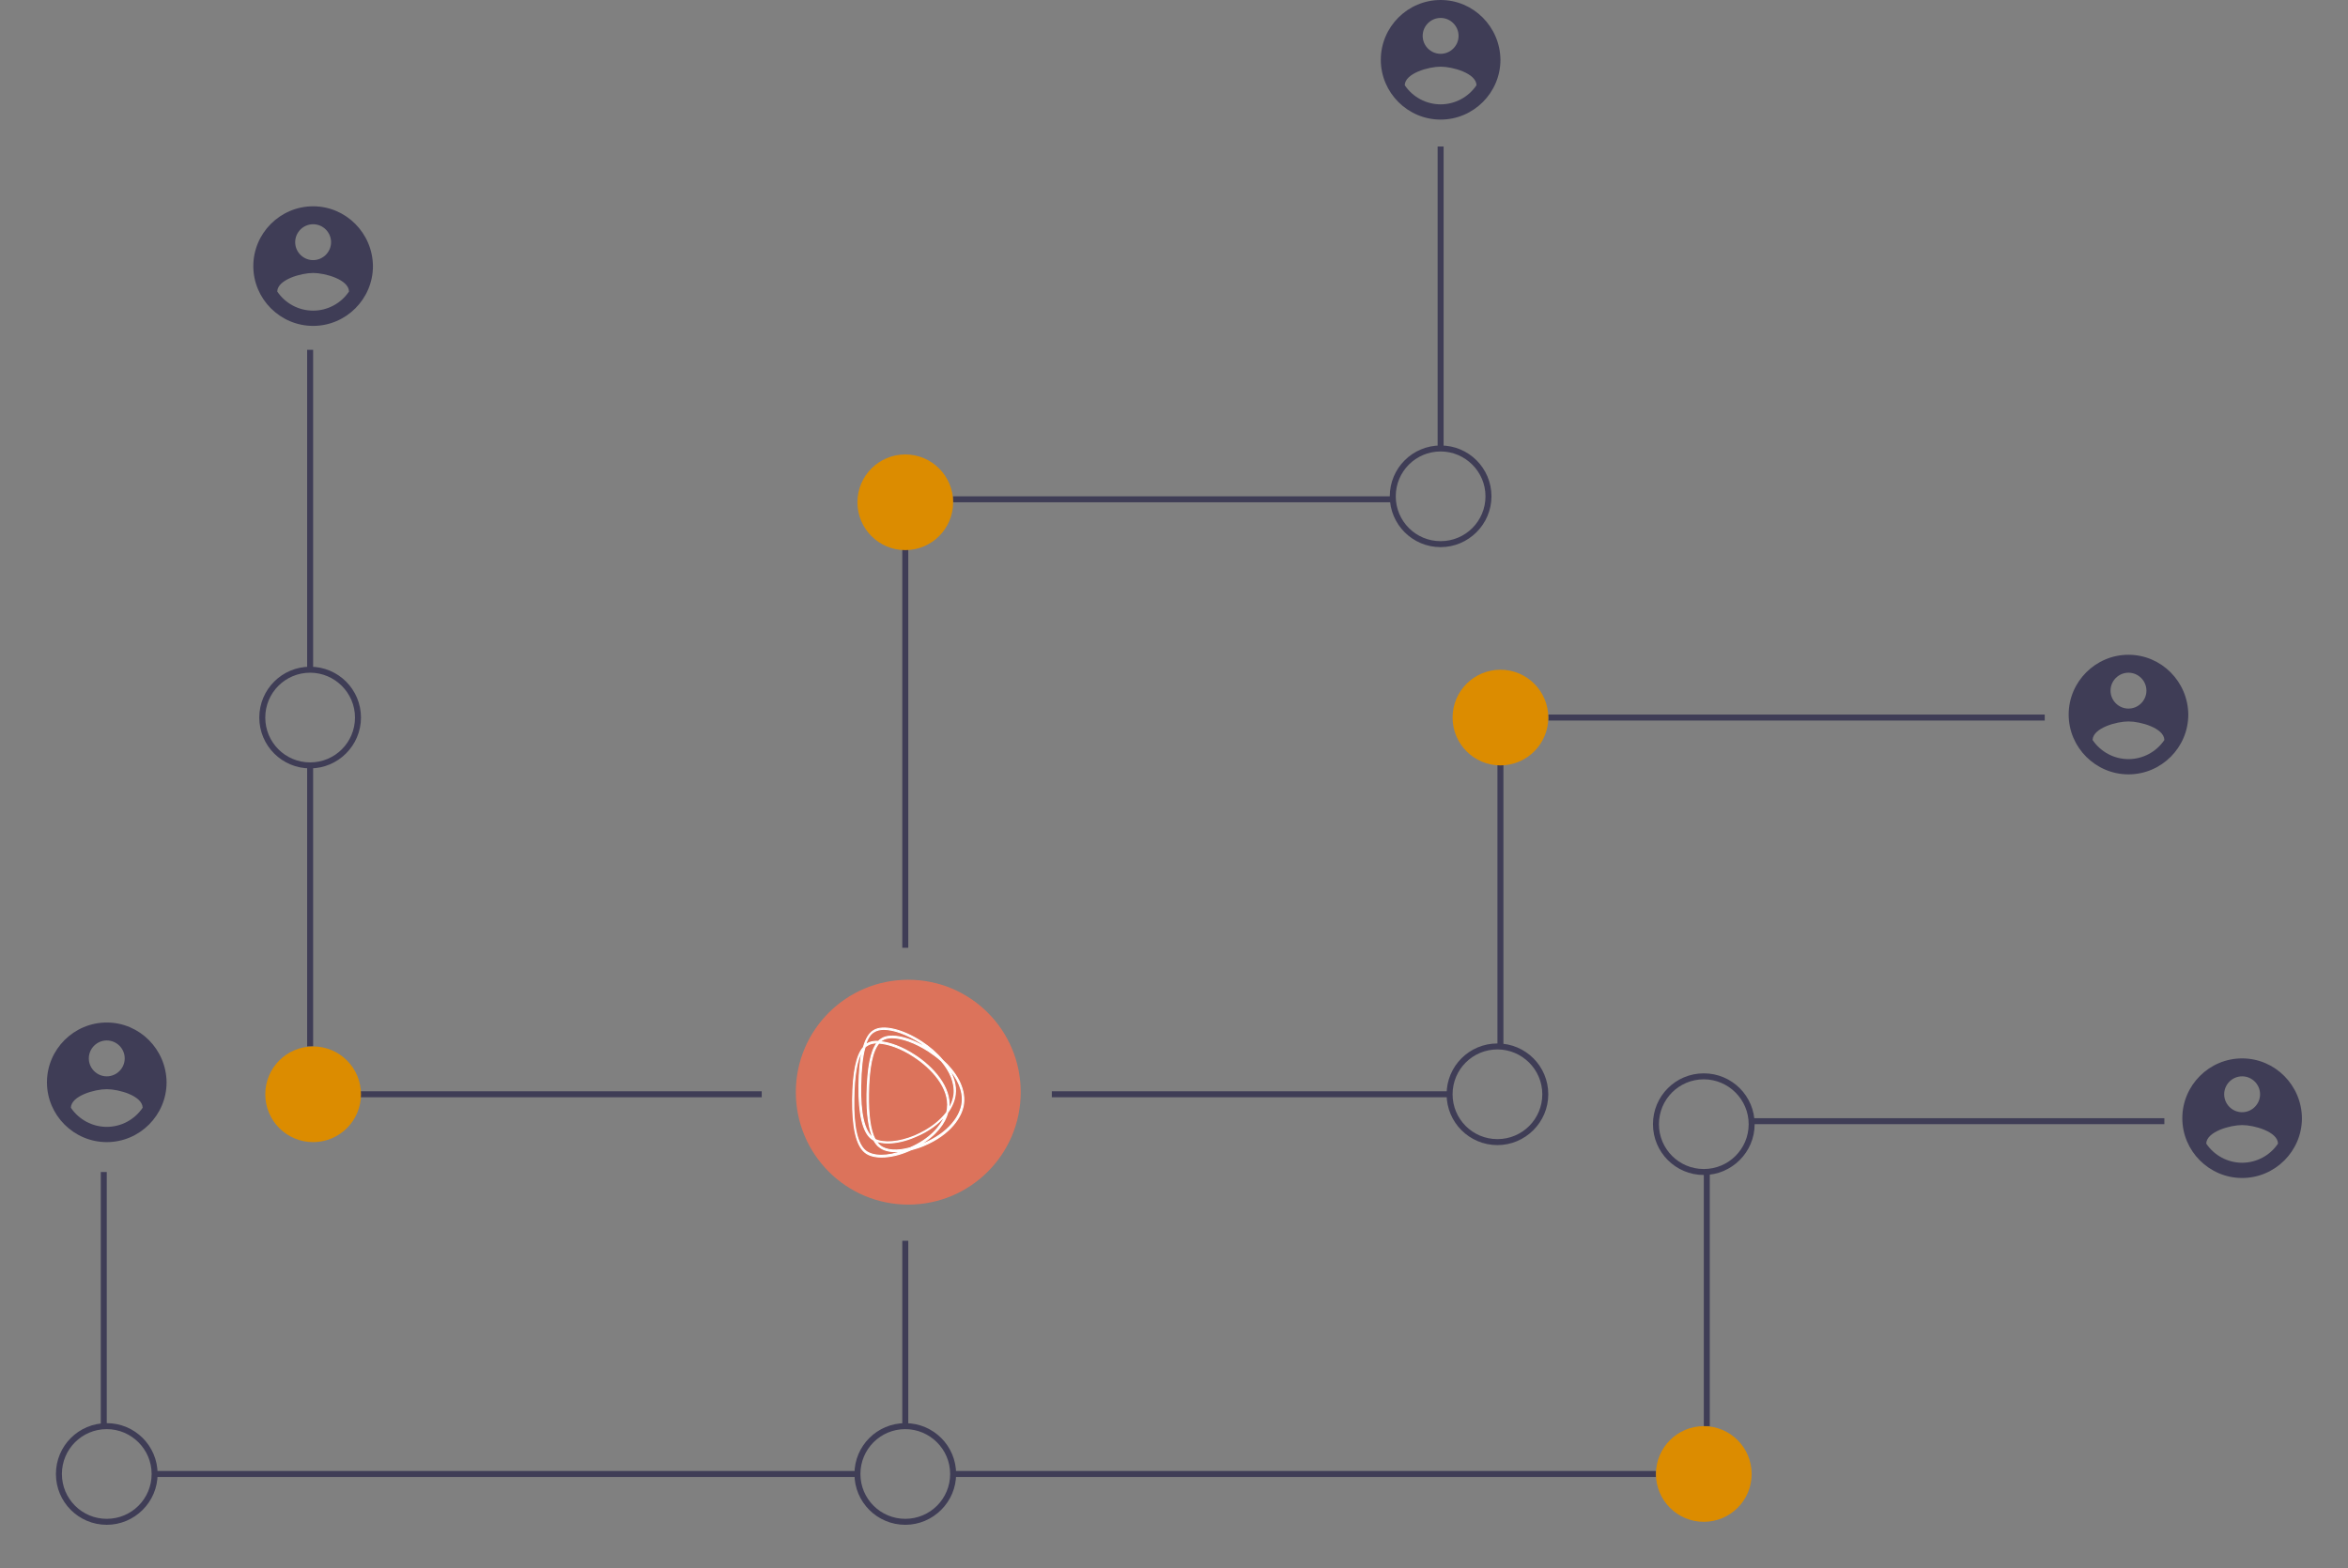 <?xml version="1.0" encoding="utf-8"?>
<!-- Generator: Adobe Illustrator 23.1.1, SVG Export Plug-In . SVG Version: 6.00 Build 0)  -->
<svg version="1.1" id="fb0462f1-4822-46c6-85a1-002b71cfcb82" xmlns="http://www.w3.org/2000/svg"
	xmlns:xlink="http://www.w3.org/1999/xlink" x="0px" y="0px" viewBox="0 0 785.1 524.5"
	style="enable-background:new 0 0 785.1 524.5;" xml:space="preserve">
	<rect x="0" y="0" width="785.1" height="524.5" fill="#808080" stroke="none"/>
	<style type="text/css">
		.st0 {
			fill: #3F3D56;
		}

		.st1 {
			fill: none;
			stroke: #3F3D56;
			stroke-width: 2;
			stroke-miterlimit: 10;
		}

		.st2 {
			fill: #DC8C00;
			animation-duration: 1s;
			animation-name: pulse;
			animation-iteration-count: infinite;
		}

		.st3 {
			fill: #DC735B;
		}

		.st4 {
			fill: #FFFFFF;
			stroke: #FFFFFF;
			stroke-width: 0.343;
			stroke-miterlimit: 10;
		}

		@keyframes pulse {
			from {
				fill: #ffb330;
			}

			to {
				fill: #DC8C00;
			}
		}
	</style>
	<title>nakamoto</title>
	<rect x="102.7" y="117" class="st0" width="2" height="107" />
	<rect x="102.7" y="255.9" class="st0" width="2" height="94.1" />
	<rect x="99.7" y="365" class="st0" width="155" height="2" />
	<rect x="33.7" y="392" class="st0" width="2" height="85" />
	<rect x="51.7" y="492" class="st0" width="235" height="2" />
	<path class="st1" d="M302.7,477" />
	<rect x="480.7" y="49" class="st0" width="2" height="101" />
	<rect x="318.6" y="166" class="st0" width="147" height="2" />
	<rect x="301.7" y="182" class="st0" width="2" height="135" />
	<path class="st0" d="M103.7,257c-9.4,0-17-7.6-17-17s7.6-17,17-17s17,7.6,17,17C120.7,249.4,113,257,103.7,257z M103.7,225
	c-8.3,0-15,6.7-15,15s6.7,15,15,15s15-6.7,15-15C118.7,231.7,111.9,225,103.7,225z" />
	<path class="st0" d="M35.7,510c-9.4,0-17-7.6-17-17s7.6-17,17-17s17,7.6,17,17l0,0C52.7,502.4,45,510,35.7,510z M35.7,478
	c-8.3,0-15,6.7-15,15s6.7,15,15,15s15-6.7,15-15l0,0C50.7,484.7,43.9,478,35.7,478z" />
	<circle class="st2" cx="104.7" cy="366" r="16" />
	<rect x="517.7" y="239" class="st0" width="166" height="2" />
	<rect x="500.7" y="255.9" class="st0" width="2" height="94.1" />
	<rect x="351.7" y="365" class="st0" width="133" height="2" />
	<rect x="585.7" y="374" class="st0" width="138" height="2" />
	<rect x="569.7" y="392" class="st0" width="2" height="85" />
	<rect x="318.7" y="492" class="st0" width="235" height="2" />
	<rect x="301.7" y="415" class="st0" width="2" height="62" />
	<circle class="st2" cx="501.7" cy="240" r="16" />
	<path class="st0" d="M481.7,183c-9.4,0-17-7.6-17-17s7.6-17,17-17s17,7.6,17,17C498.7,175.4,491,183,481.7,183z M481.7,151
	c-8.3,0-15,6.7-15,15s6.7,15,15,15s15-6.7,15-15C496.7,157.7,489.9,151,481.7,151L481.7,151z" />
	<path class="st0" d="M569.7,393c-9.4,0-17-7.6-17-17s7.6-17,17-17s17,7.6,17,17l0,0C586.7,385.4,579,393,569.7,393z M569.7,361
	c-8.3,0-15,6.7-15,15s6.7,15,15,15s15-6.7,15-15l0,0C584.7,367.7,577.9,361,569.7,361z" />
	<circle class="st2" cx="569.7" cy="493" r="16" />
	<path class="st0" d="M302.7,510c-9.4,0-17-7.6-17-17s7.6-17,17-17s17,7.6,17,17l0,0C319.7,502.4,312,510,302.7,510z M302.7,478
	c-8.3,0-15,6.7-15,15s6.7,15,15,15s15-6.7,15-15l0,0C317.7,484.7,310.9,478,302.7,478z" />
	<path class="st0" d="M500.7,383c-9.4,0-17-7.6-17-17s7.6-17,17-17s17,7.6,17,17l0,0C517.7,375.4,510,383,500.7,383z M500.7,351
	c-8.3,0-15,6.7-15,15s6.7,15,15,15s15-6.7,15-15C515.7,357.7,508.9,351,500.7,351z" />
	<path class="st0" d="M35.7,342c-11,0-20,9-20,20s9,20,20,20s20-9,20-20C55.6,351,46.7,342,35.7,342z M35.7,348c3.3,0,6,2.7,6,6
	s-2.7,6-6,6s-6-2.7-6-6C29.7,350.7,32.4,348,35.7,348z M35.7,376.9c-4.8,0-9.3-2.4-12-6.4c0.1-4,8-6.2,12-6.2s11.9,2.2,12,6.2
	C45,374.5,40.5,376.9,35.7,376.9z" />
	<path class="st0" d="M104.7,69c-11,0-20,9-20,20s9,20,20,20s20-9,20-20C124.6,78,115.7,69,104.7,69z M104.7,75c3.3,0,6,2.7,6,6
	s-2.7,6-6,6s-6-2.7-6-6C98.7,77.7,101.4,75,104.7,75z M104.7,103.9c-4.8,0-9.3-2.4-12-6.4c0.1-4,8-6.2,12-6.2s11.9,2.2,12,6.2
	C114,101.5,109.5,103.9,104.7,103.9z" />
	<path class="st0" d="M481.7,0c-11,0-20,9-20,20s9,20,20,20s20-9,20-20C501.6,9,492.7,0,481.7,0z M481.7,6c3.3,0,6,2.7,6,6
	s-2.7,6-6,6s-6-2.7-6-6C475.7,8.7,478.4,6,481.7,6z M481.7,34.9c-4.8,0-9.3-2.4-12-6.4c0.1-4,8-6.2,12-6.2s11.9,2.2,12,6.2
	C491,32.5,486.5,34.9,481.7,34.9z" />
	<path class="st0" d="M711.7,219c-11,0-20,9-20,20s9,20,20,20c11,0,20-9,20-20C731.6,228,722.7,219,711.7,219z M711.7,225
	c3.3,0,6,2.7,6,6s-2.7,6-6,6s-6-2.7-6-6C705.7,227.7,708.4,225,711.7,225z M711.7,253.9c-4.8,0-9.3-2.4-12-6.4c0.1-4,8-6.2,12-6.2
	s11.9,2.2,12,6.2C721,251.5,716.5,253.9,711.7,253.9z" />
	<path class="st0" d="M749.7,354c-11,0-20,9-20,20s9,20,20,20s20-9,20-20C769.6,363,760.7,354,749.7,354z M749.7,360c3.3,0,6,2.7,6,6
	s-2.7,6-6,6s-6-2.7-6-6C743.7,362.7,746.4,360,749.7,360z M749.7,388.9c-4.8,0-9.3-2.4-12-6.4c0.1-4,8-6.2,12-6.2s11.9,2.2,12,6.2
	C759,386.5,754.5,388.9,749.7,388.9z" />
	<g>
		<circle class="st3" cx="303.7" cy="365.3" r="37.6" />
		<path class="st4" d="M315.2,354.6c-2-2.4-4.6-4.6-7.1-6.2c-6.3-4.1-12.9-5.7-16-3.7c-1.5,0.9-2.6,2.8-3.4,5.6
		c-2.3,2.6-3.5,8.3-3.6,17.4c-0.1,9.5,1.3,15.4,4.1,17.7c1.3,1.1,3.3,1.6,5.6,1.6c2.7,0,5.9-0.7,9.1-2.1c0.2-0.1,0.5-0.2,0.7-0.3
		c1.4-0.4,2.8-0.8,4.2-1.4c9.1-3.8,12.9-9.8,13.4-14.1C322.8,363.7,319.5,358.5,315.2,354.6z M294.3,383.2c-0.5-0.4-0.9-0.9-1.3-1.5
		c1.1,0.4,2.4,0.6,3.9,0.6c2.7,0,5.9-0.7,9.1-2.1c4.6-1.9,7.8-4.4,10-7c-1.5,3.6-5,7.8-11.7,10.7
		C300.1,385.1,296.4,384.9,294.3,383.2z M305.9,379.9c-5.3,2.2-10.3,2.6-13.3,1.2c-1.6-3-2.3-8-2.2-15.1c0.1-8.9,1.3-14.6,3.5-17.1
		c3.2,0.2,7.5,1.7,11.7,4.5c6,3.9,12,10.5,11.2,17.3c-0.1,0.5-0.1,0.9-0.3,1.4C314.5,374.8,311,377.7,305.9,379.9z M290.1,349.6
		c0.8-0.5,1.9-0.8,3.2-0.8c-2.2,2.8-3.2,8.3-3.4,17.1c-0.1,6.7,0.6,11.6,2,14.7c-0.1-0.1-0.2-0.1-0.2-0.2c-2.7-2.2-4.1-8-3.9-17.3
		c0.1-5.4,0.5-9.6,1.4-12.7C289.3,350.1,289.7,349.8,290.1,349.6z M305.8,352.9c-4.1-2.7-8.3-4.2-11.5-4.5c0.2-0.2,0.4-0.4,0.7-0.5
		c0.8-0.5,1.9-0.8,3.2-0.8c3.3,0,7.8,1.6,12.3,4.5c1.5,1,3,2.1,4.3,3.3c2.8,3.3,4.6,7.2,4.2,11.2c-0.2,1.4-0.7,3.1-1.7,4.8
		c0-0.1,0-0.1,0-0.2C318.1,363.6,311.9,356.8,305.8,352.9L305.8,352.9z M292.3,345.1c0.8-0.5,1.9-0.8,3.2-0.8
		c3.3,0,7.8,1.6,12.3,4.5c1.5,1,2.9,2,4.2,3.2c-0.4-0.3-0.8-0.6-1.2-0.9c-6.3-4.1-12.9-5.7-16-3.7c-0.4,0.2-0.7,0.5-1.1,0.9
		c-1.5-0.1-2.9,0.2-3.8,0.8c-0.2,0.1-0.3,0.2-0.5,0.3C290.1,347.3,291,345.8,292.3,345.1L292.3,345.1z M289.4,384.9
		c-2.7-2.2-4.1-8-3.9-17.3c0.1-7.9,1-13.2,2.8-16.1c-0.7,2.9-1,6.8-1.1,11.6c-0.1,9.5,1.3,15.4,4.1,17.7c0.3,0.2,0.6,0.4,0.9,0.6
		c0.5,0.9,1.1,1.7,1.8,2.2c1.3,1.1,3.3,1.6,5.6,1.6c0.8,0,1.6-0.1,2.3-0.2C296.7,386.9,291.9,386.9,289.4,384.9L289.4,384.9z
		 M321.7,368.9c-0.5,4.2-4.2,10-13.1,13.7c-0.5,0.2-0.9,0.4-1.4,0.5c5.8-3.3,8.8-7.5,9.7-11c1.5-2.1,2.3-4.2,2.5-6
		c0.4-3.1-0.6-6.1-2.3-8.9C320.2,360.7,322.2,364.8,321.7,368.9z" />
	</g>
	<circle class="st2" cx="302.7" cy="168" r="16" />
</svg>